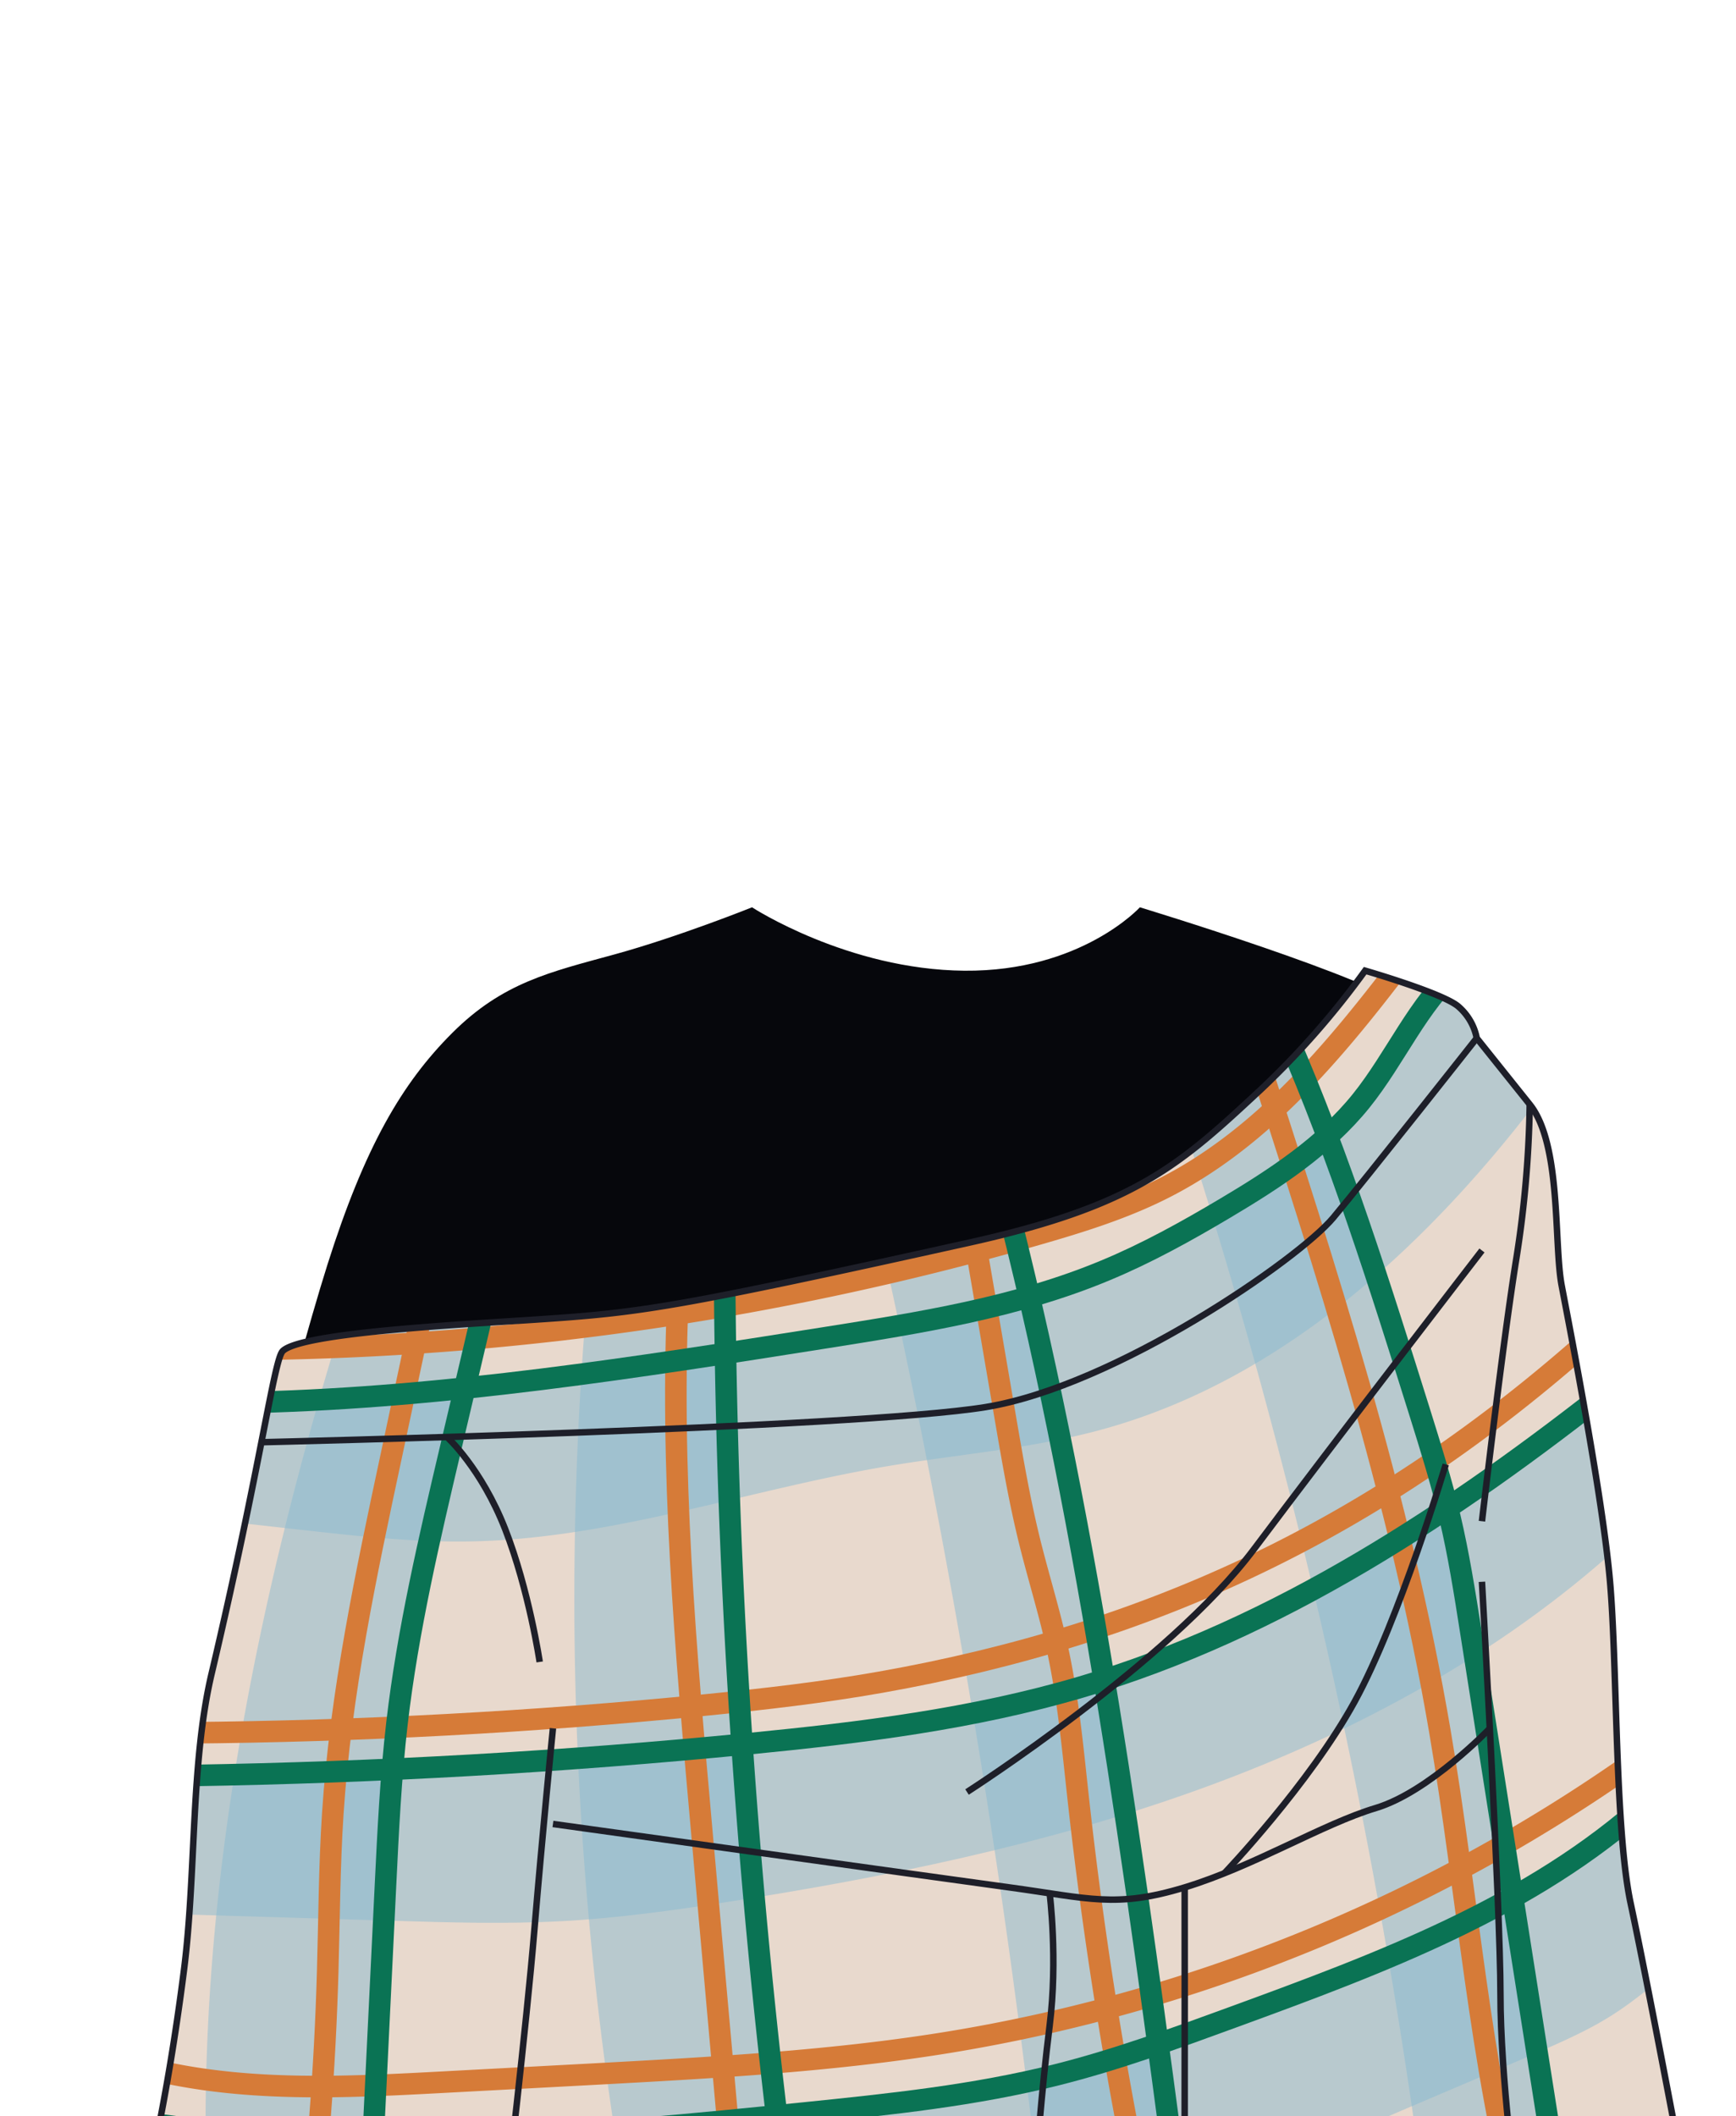 <svg xmlns="http://www.w3.org/2000/svg" xmlns:xlink="http://www.w3.org/1999/xlink" width="805.26" height="981.51" viewBox="0 0 805.26 981.51"><defs><clipPath id="a"><path d="M66.88,1017.09S77.17,978,85.35,913.67c5.71-44.95,3-96,12.84-137.52,22.87-96.91,28.9-145.46,32.94-149.49,8.62-8.62,83.77-12.35,118-14.64,47.77-3.21,62.83-5.1,200.68-35.71C527,559.17,547.41,540.21,585.23,505a389.66,389.66,0,0,0,48-54.78s35.7,10.34,43.09,16.49A25.91,25.91,0,0,1,685,481.51l24.62,30.78c14.78,18.47,11.08,64.54,14.78,84s19,97.75,22.43,137.4,2.19,114.74,9.58,149.22,23.39,119.43,23.39,119.43Z" fill="#e8d9cd" stroke="#1e1f29" stroke-miterlimit="10" stroke-width="3"/></clipPath></defs><title>top5</title><path d="M348.84,420.83s44.32,28.93,98.49,29.41,81.42-29.41,81.42-29.41S639.4,454.42,653,468s32,47.28,40.63,76.58,22.16,93.33,27.08,126.58,35.71,336.12,35.71,336.12l-536.81-8.62,15.15-197.06s-75.48-13.48-105-18.4l-29.55-4.93s34.47-137.39,51.71-191.82,34.47-84,57.87-107.36,45.25-28.19,75.1-36.37S348.84,420.83,348.84,420.83Z" fill="#06070c"/><path d="M66.88,1017.09S77.17,978,85.35,913.67c5.71-44.95,3-96,12.84-137.52,22.87-96.91,28.9-145.46,32.94-149.49,8.62-8.62,83.77-12.35,118-14.64,47.77-3.21,62.83-5.1,200.68-35.71C527,559.17,547.41,540.21,585.23,505a389.66,389.66,0,0,0,48-54.78s35.7,10.34,43.09,16.49A25.91,25.91,0,0,1,685,481.51l24.62,30.78c14.78,18.47,11.08,64.54,14.78,84s19,97.75,22.43,137.4,2.19,114.74,9.58,149.22,23.39,119.43,23.39,119.43Z" fill="#e8d9cd"/><g clip-path="url(#a)"><path d="M160.28,608C119,741.23,90.67,880,96,1019.41a8.76,8.76,0,0,0,1.08,4.67c1.47,2.16,4.44,2.54,7,2.72l69.61,4.87c2.22-144.08,5.14-291.38,55.06-426.56a445.59,445.59,0,0,1-73.72,6.57" fill="#88bbd1" opacity="0.5"/><path d="M272.26,602.57A1646.15,1646.15,0,0,0,290.72,1023a9.12,9.12,0,0,0,1.77,4.7c1.44,1.59,3.76,2,5.9,2.19a232.57,232.57,0,0,0,60.33-1.29,7.65,7.65,0,0,0,4.34-1.64c1.78-1.73,1.51-4.61,1.11-7.06A2084.36,2084.36,0,0,1,339.5,593a367.42,367.42,0,0,0-64.84,10.36" fill="#88bbd1" opacity="0.5"/><path d="M408.74,575.77a4177.13,4177.13,0,0,1,73,437c.31,2.76.83,5.88,3.16,7.39,1.83,1.19,4.21,1,6.38.72l56.11-6.71q-32.1-222.35-74.65-443c-.56-2.88-1.23-6-3.4-7.93-4-3.61-10.27-1.4-15.33.5a83.79,83.79,0,0,1-46.26,3.63" fill="#88bbd1" opacity="0.5"/><path d="M549.08,521.67a2814.46,2814.46,0,0,1,111.69,497.89,462.42,462.42,0,0,0,61.78-4c-3.83-51.25-18.8-101-27.09-151.68-4.52-27.67-7.05-55.62-10.77-83.41a984.64,984.64,0,0,0-88.24-295.24c-.79-1.64-1.72-3.41-3.39-4.12-2.67-1.15-5.55.94-7.69,2.9Q565.19,502.5,546.6,522.6c-1.24,1.34-3.18,2.79-4.67,1.74s2-3.21,1.56-1.43" fill="#88bbd1" opacity="0.5"/><path d="M117.45,650c114.09-.17,226.87-22.4,338.79-44.53,16.64-3.29,33.36-6.61,49.25-12.55,17.2-6.44,33.1-15.84,48.91-25.19,26.54-15.7,53.58-31.82,73.68-55.21,16-18.59,27-41.14,43.72-59,2-2.15,4.69-4.4,7.53-3.64,1.8.49,3,2.07,4.17,3.57A463.84,463.84,0,0,1,717,505.47c-53.09,70.76-121.68,134.94-207.11,157.91-32.16,8.65-65.6,11.16-98.45,16.71C347.07,691,284.3,713.56,219,714.93c-26.36.56-52.65-2.38-78.86-5.31l-40.29-4.51,20.33-58.88" fill="#88bbd1" opacity="0.5"/><path d="M82.48,822.78l64.36-1.65c107.7-2.75,216.47-5.65,320.86-32.26,105.89-27,186.22-66.07,275-137.79,5.17,16.82,7.37,34.39,9.55,51.85.5,4,1,8.21-.63,11.9-1.3,3-3.81,5.29-6.28,7.44C689.7,771,623,806.15,553.29,831s-142.6,39.76-215.73,51.14c-25.52,4-51.15,7.54-76.93,8.94-26.08,1.41-52.22.62-78.32-.18L78.45,887.76l6.47-62.5" fill="#88bbd1" opacity="0.5"/><path d="M68.25,984.08c52.57,9.91,106.55,8.69,160,6.19,117.83-5.53,236.75-17.42,348-56.53A740.09,740.09,0,0,0,757,840.63c7.34,27.82,11.34,49.53,11.89,78.3-21.6,17.86-31,22.51-65.41,37.26-23.45,10.07-57.58,24.46-81,34.67-121.24,52.92-256.31,62.5-388.35,70.48-65.28,4-132,7.54-195-10.15q16-35,32.08-70.06" fill="#88bbd1" opacity="0.5"/><path d="M86.56,803.72q120.49-1,240.56-12.89c27.22-2.7,54.41-5.82,81.34-10.58,126.17-22.34,231-71.68,330.26-160.23" fill="none" stroke="#d67b38" stroke-miterlimit="10" stroke-width="10"/><path d="M72.78,960.46c43.62,10,89,7.64,133.68,5.25L275.92,962c54.93-3,110-5.91,164.28-14.77a766.78,766.78,0,0,0,324-134.49" fill="none" stroke="#d67b38" stroke-miterlimit="10" stroke-width="10"/><path d="M719,1010.45a336.43,336.43,0,0,0,70.18-29.83" fill="none" stroke="#d67b38" stroke-miterlimit="10" stroke-width="10"/><path d="M195.38,610.22l-13.88,65c-11.72,54.87-23.46,110-27.13,165.94-1.61,24.48-1.66,49-2.37,73.56q-1.92,67.11-10.36,133.81" fill="none" stroke="#d67b38" stroke-miterlimit="10" stroke-width="10"/><path d="M126.47,625.74a1370.63,1370.63,0,0,0,355.46-53.43c19.75-5.69,39.48-11.88,57.81-21.17,50.48-25.6,86.3-72.35,120.33-117.57" fill="none" stroke="#d67b38" stroke-miterlimit="10" stroke-width="10"/><path d="M314.71,596.18c-4.21,84.81,3.36,169.71,10.91,254.28q9,100.77,18,201.54" fill="none" stroke="#d67b38" stroke-miterlimit="10" stroke-width="10"/><path d="M450.4,564.59l15.92,92.91c3.29,19.2,6.58,38.42,11.25,57.33,4.1,16.59,9.24,32.92,12.88,49.62,4.92,22.58,7.06,45.66,9.58,68.63a1987.37,1987.37,0,0,0,32.16,199.09" fill="none" stroke="#d67b38" stroke-miterlimit="10" stroke-width="10"/><path d="M224,608.13l-14.94,63.45c-9.94,42.23-19.9,84.58-24.91,127.67-2.9,25-4.12,50.1-5.34,75.21L171,1034.9" fill="none" stroke="#0a7354" stroke-miterlimit="10" stroke-width="10"/><path d="M336.13,592.42a3493.06,3493.06,0,0,0,31,443.44" fill="none" stroke="#0a7354" stroke-miterlimit="10" stroke-width="10"/><path d="M468.5,564.52c37.58,149.54,58,302.77,78.27,455.61" fill="none" stroke="#0a7354" stroke-miterlimit="10" stroke-width="10"/><path d="M597,480.66c24.6,56.62,43.12,115.66,61.6,174.56,5,16,10,32,13.89,48.28,4.12,17.41,6.9,35.09,9.68,52.76l40.29,255.87" fill="none" stroke="#0a7354" stroke-miterlimit="10" stroke-width="10"/><path d="M581.21,484c34,105,68.2,210.37,86.72,319.15,12.94,76,18.22,153.46,38,227.94" fill="none" stroke="#d67b38" stroke-miterlimit="10" stroke-width="10"/><path d="M65,984.1C167,1000.26,271,990.46,373.7,980c39.11-4,78.37-8.08,116.5-17.67,27.83-7,54.85-16.88,81.81-26.74,68.36-25,138.59-51.11,192.53-100" fill="none" stroke="#0a7354" stroke-miterlimit="10" stroke-width="10"/><path d="M88.87,823.51q129.52-2.12,258.58-14.75c51.88-5.08,103.91-11.5,153.91-26.23,91.66-27,173-81,248-140.32" fill="none" stroke="#0a7354" stroke-miterlimit="10" stroke-width="10"/><path d="M119.1,650.4c88.42-2.31,176.1-16.11,263.48-29.89,44.13-7,88.75-14,130-31.2,19.32-8,37.69-18.2,55.67-28.89,23.16-13.76,46.18-28.8,63.09-49.77,16.11-20,26.26-44.87,45.5-61.87" fill="none" stroke="#0a7354" stroke-miterlimit="10" stroke-width="10"/></g><path d="M66.88,1017.09S77.17,978,85.35,913.67c5.71-44.95,3-96,12.84-137.52,22.87-96.91,28.9-145.46,32.94-149.49,8.62-8.62,83.77-12.35,118-14.64,47.77-3.21,62.83-5.1,200.68-35.71C527,559.17,547.41,540.21,585.23,505a389.66,389.66,0,0,0,48-54.78s35.7,10.34,43.09,16.49A25.91,25.91,0,0,1,685,481.51l24.62,30.78c14.78,18.47,11.08,64.54,14.78,84s19,97.75,22.43,137.4,2.19,114.74,9.58,149.22,23.39,119.43,23.39,119.43Z" fill="none" stroke="#1e1f29" stroke-miterlimit="10" stroke-width="3"/><path d="M121.26,668.94s275.59-6.44,335.92-16.29S602.47,584,618.47,564.78,685,481.51,685,481.51" fill="none" stroke="#1e1f29" stroke-miterlimit="10" stroke-width="3"/><path d="M234.32,1023.28s9.86-83.76,13.55-128.08,8.62-93.57,8.62-93.57" fill="none" stroke="#1e1f29" stroke-miterlimit="10" stroke-width="3"/><path d="M687.42,733.67S696,885.35,696,924.75s7.39,92.34,7.39,92.34" fill="none" stroke="#1e1f29" stroke-miterlimit="10" stroke-width="3"/><path d="M250.34,770.85s-4.94-33.25-16-61.57-27-42.76-27-42.76" fill="none" stroke="#1e1f29" stroke-miterlimit="10" stroke-width="3"/><path d="M687.42,705.59s9.85-84.32,16-122.19a497.83,497.83,0,0,0,6.15-71.11" fill="none" stroke="#1e1f29" stroke-miterlimit="10" stroke-width="3"/><path d="M256.49,846s174.84,24.38,211.77,29.43,49.25,9.73,81.26,0,64-29.43,88.65-36.82,52.91-36.93,52.91-36.93" fill="none" stroke="#1e1f29" stroke-miterlimit="10" stroke-width="3"/><path d="M448.56,831.18s93.58-60,133-112.5S687.42,580,687.42,580" fill="none" stroke="#1e1f29" stroke-miterlimit="10" stroke-width="3"/><path d="M568,868.79s39.4-41.31,60.33-79.48,42.29-110.07,42.29-110.07" fill="none" stroke="#1e1f29" stroke-miterlimit="10" stroke-width="3"/><path d="M486.89,878.11s3.86,30.63,0,61.41-6.31,65.26-6.31,65.26" fill="none" stroke="#1e1f29" stroke-miterlimit="10" stroke-width="3"/><path d="M549.52,875.38s.06,80.55,0,106.13" fill="none" stroke="#1e1f29" stroke-miterlimit="10" stroke-width="3"/></svg>